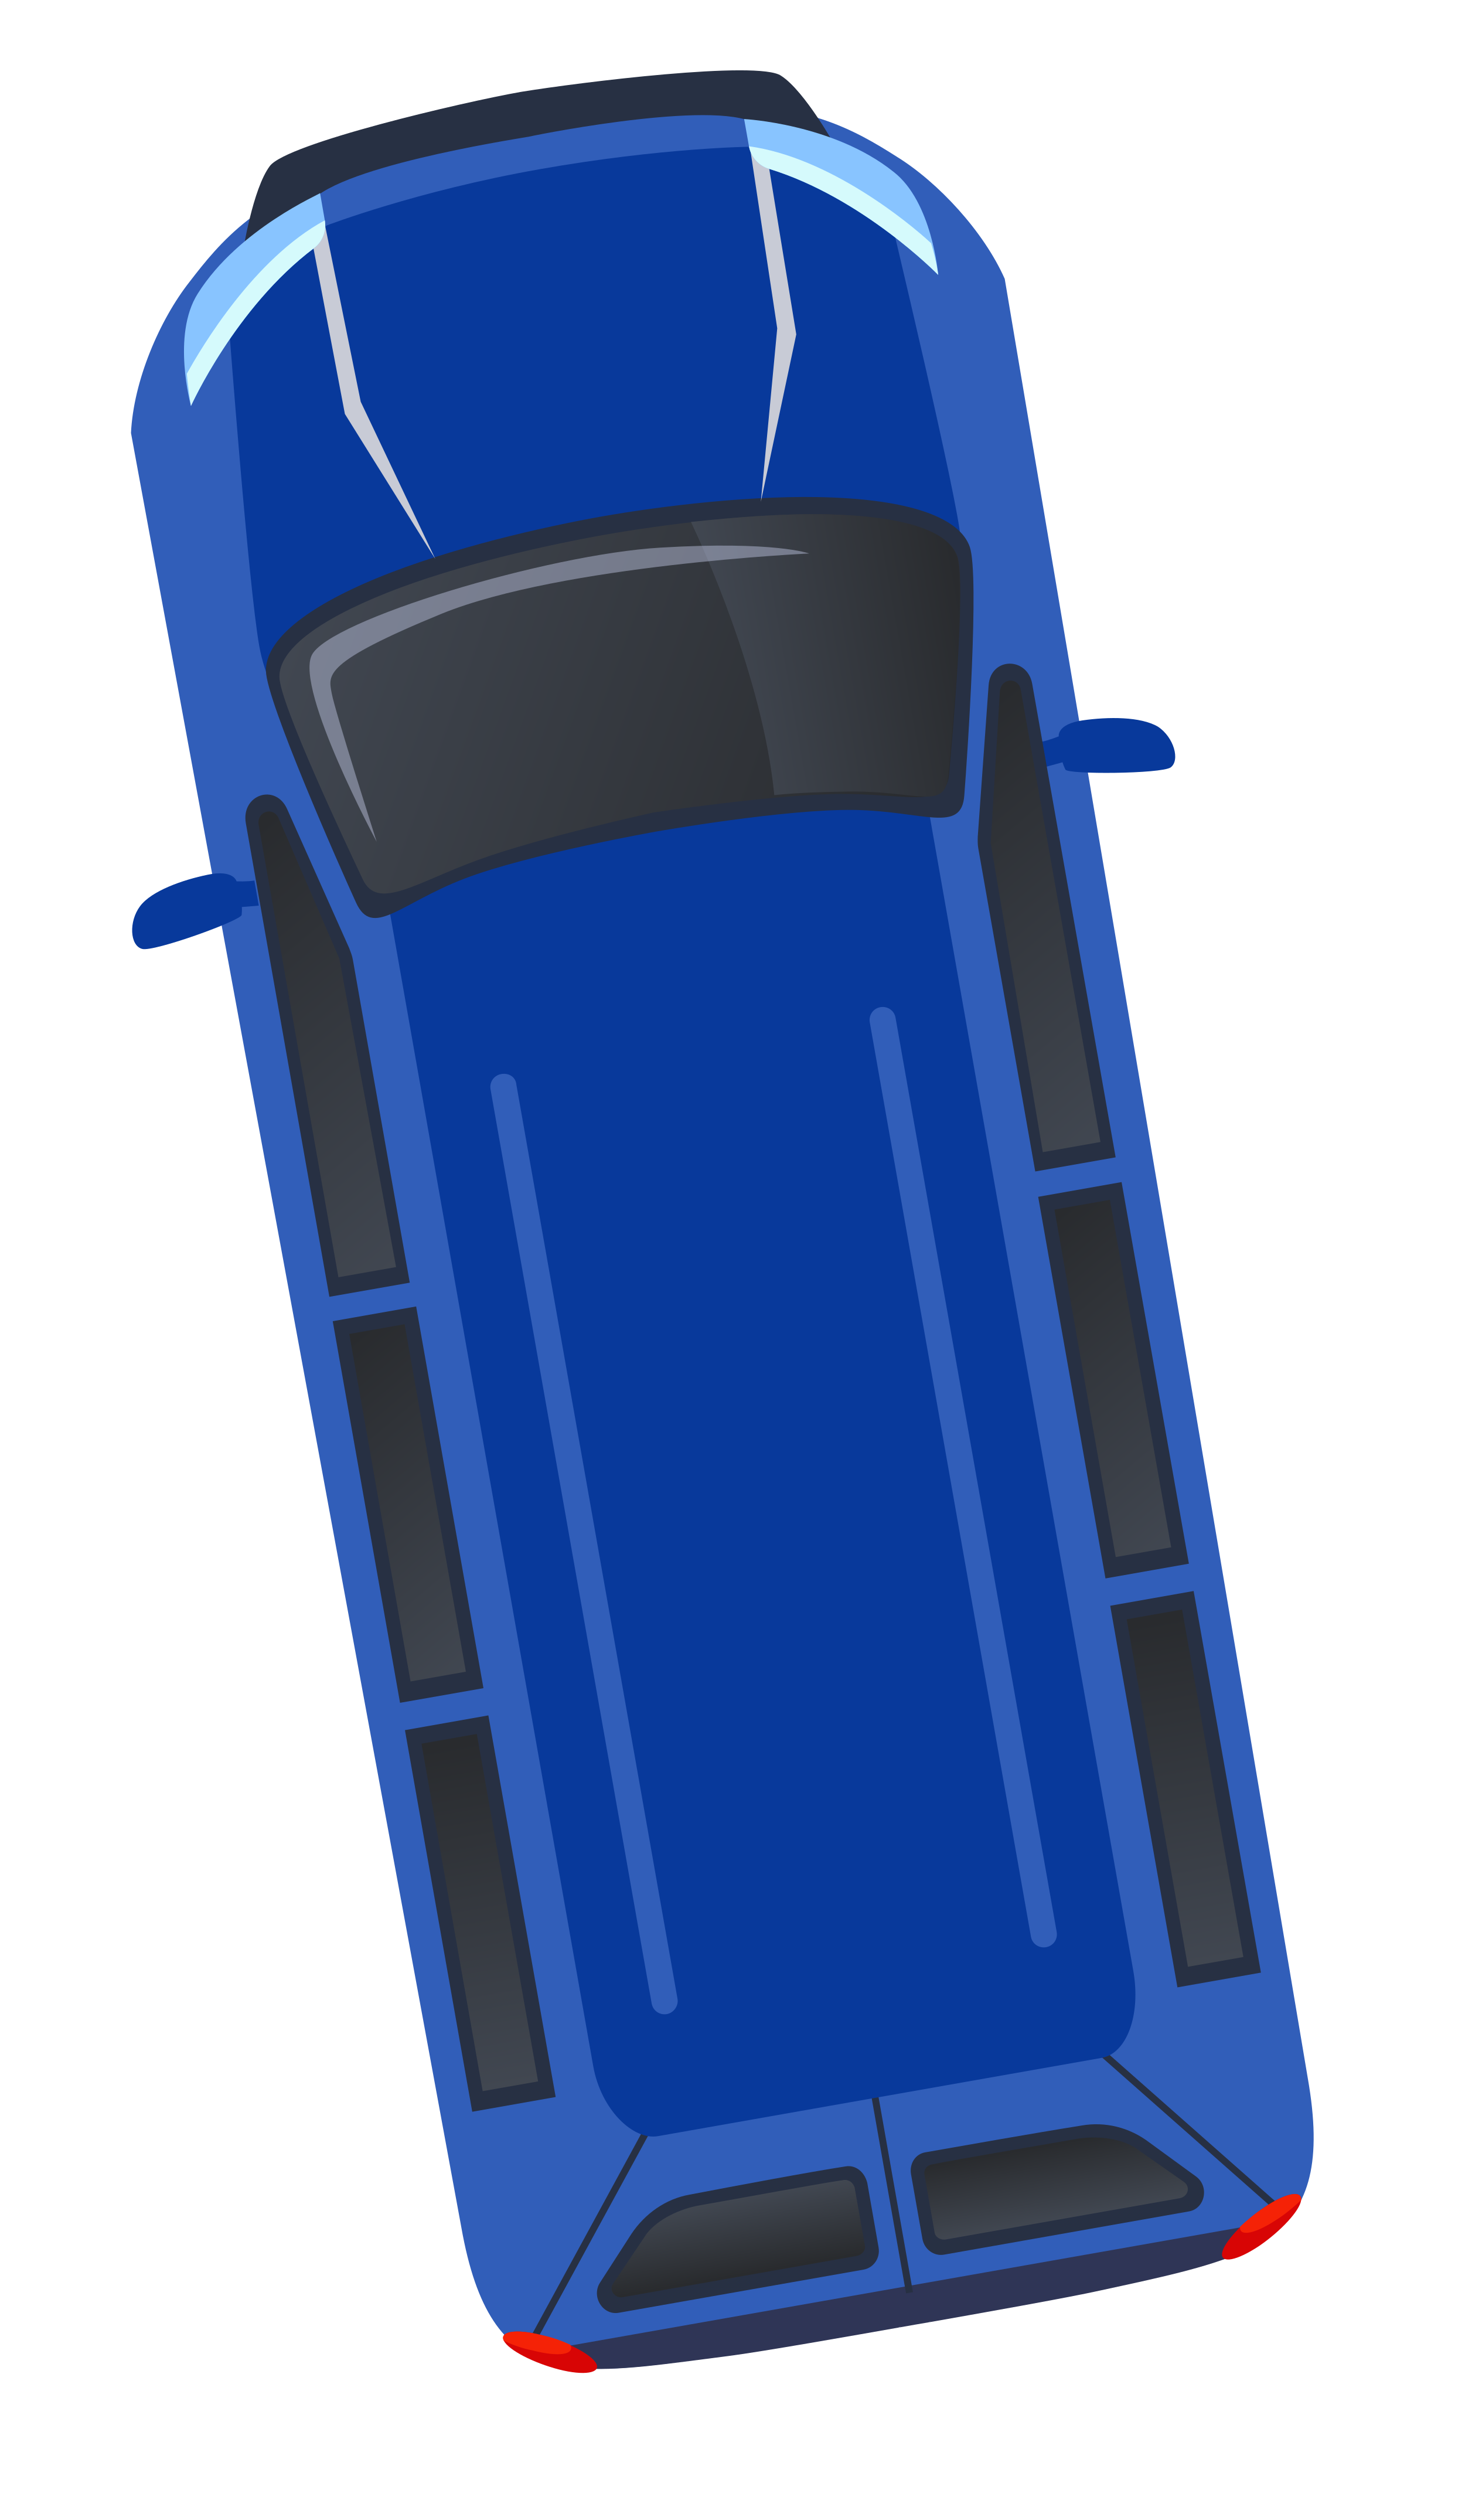 <svg width="17" height="29" viewBox="0 0 17 29" fill="none" xmlns="http://www.w3.org/2000/svg">
<path d="M10.774 26.941C10.801 26.926 10.802 26.936 10.774 26.941V26.941Z" fill="#CACAE3"/>
<path d="M10.411 1.821C9.931 1.516 9.293 1.138 8.143 1.259C8.143 1.259 6.647 1.469 6.154 1.556C5.643 1.646 4.139 1.965 4.139 1.965C3.008 2.246 2.547 2.818 2.2 3.269C1.851 3.712 1.549 4.418 1.52 5.023L5.353 25.837C5.696 27.782 6.639 27.57 8.455 27.322C8.837 27.273 9.902 27.085 10.457 26.988C10.483 26.983 10.544 26.972 10.615 26.96C10.694 26.946 10.747 26.936 10.773 26.932C11.328 26.834 12.393 26.646 12.768 26.562C14.559 26.165 15.518 26.05 15.175 24.105L11.659 3.235C11.417 2.688 10.89 2.118 10.411 1.821Z" fill="#315EB9"/>
<path d="M10.45 26.998C10.42 26.993 10.421 27.003 10.45 26.998V26.998Z" fill="#CACAE3"/>
<path d="M8.72 1.702C8.72 1.702 7.687 1.711 6.262 1.963C4.836 2.214 3.79 2.616 3.79 2.616L2.66 3.823C2.66 3.823 2.883 6.787 3.008 7.492C3.132 8.196 3.642 8.668 3.642 8.668L10.912 7.387C11.087 7.093 11.162 6.644 11.146 6.247C11.131 5.851 10.303 2.394 10.303 2.394L8.72 1.702Z" fill="#08399B"/>
<path d="M2.413 10.147C2.116 10.208 1.757 10.335 1.625 10.513C1.493 10.69 1.506 10.969 1.649 11.008C1.783 11.047 2.806 10.676 2.804 10.613C2.811 10.549 2.806 10.522 2.806 10.522L3.003 10.506L2.952 10.215C2.873 10.229 2.745 10.224 2.745 10.224C2.745 10.224 2.711 10.085 2.413 10.147Z" fill="#08399B"/>
<path d="M12.562 8.357C12.261 8.401 12.286 8.542 12.286 8.542C12.286 8.542 12.168 8.59 12.089 8.604L12.14 8.895L12.33 8.843C12.33 8.843 12.335 8.869 12.363 8.928C12.392 8.986 13.47 8.978 13.584 8.903C13.697 8.82 13.622 8.552 13.437 8.43C13.235 8.312 12.863 8.314 12.562 8.357Z" fill="#08399B"/>
<path d="M10.774 26.941C10.801 26.926 10.802 26.936 10.774 26.941V26.941Z" fill="#787878"/>
<path d="M6.694 27.47C7.156 27.515 7.738 27.422 8.457 27.331C8.839 27.282 9.904 27.094 10.459 26.996C10.485 26.992 10.546 26.981 10.617 26.968C10.696 26.954 10.749 26.945 10.775 26.941C11.33 26.843 12.395 26.655 12.77 26.571C13.443 26.425 14.003 26.308 14.416 26.126L14.402 25.838L6.621 27.21L6.694 27.47Z" fill="#2F3556"/>
<path d="M10.45 26.998C10.42 26.993 10.421 27.003 10.45 26.998V26.998Z" fill="#787878"/>
<path d="M10.136 23.995L10.057 24.009L10.514 26.605L10.594 26.591L10.136 23.995Z" fill="#273043"/>
<path d="M9.812 25.132C9.414 25.193 8.536 25.357 8 25.46C7.728 25.508 7.485 25.678 7.327 25.915L6.964 26.478C6.857 26.642 6.995 26.863 7.18 26.83L10.023 26.329C10.137 26.308 10.217 26.195 10.195 26.071L10.064 25.323C10.031 25.193 9.926 25.112 9.812 25.132Z" fill="#273043"/>
<path d="M9.784 25.291C9.474 25.336 8.605 25.499 8.112 25.585C7.892 25.624 7.64 25.741 7.506 25.91L7.118 26.487C7.059 26.561 7.132 26.666 7.228 26.649L9.939 26.171C10.001 26.16 10.046 26.107 10.037 26.054L9.917 25.376C9.897 25.316 9.846 25.28 9.784 25.291Z" fill="url(#paint0_linear_1040_28813)"/>
<path d="M13.338 24.855C13.107 24.678 12.823 24.61 12.55 24.658C12.021 24.742 11.14 24.898 10.736 24.969C10.621 24.989 10.55 25.102 10.572 25.225L10.704 25.973C10.726 26.096 10.839 26.176 10.954 26.156L13.797 25.654C13.982 25.622 14.037 25.367 13.88 25.25L13.338 24.855Z" fill="#273043"/>
<path d="M13.167 24.912C12.984 24.799 12.708 24.775 12.488 24.814C11.995 24.901 11.122 25.046 10.815 25.109C10.754 25.12 10.717 25.172 10.727 25.224L10.846 25.902C10.856 25.955 10.916 25.99 10.978 25.979L13.689 25.501C13.785 25.484 13.82 25.369 13.737 25.311L13.167 24.912Z" fill="url(#paint1_linear_1040_28813)"/>
<path d="M7.539 24.573L6.158 27.108L6.229 27.147L7.61 24.612L7.539 24.573Z" fill="#273043"/>
<path d="M12.688 23.673L12.635 23.733L14.799 25.644L14.852 25.584L12.688 23.673Z" fill="#273043"/>
<path d="M10.774 26.941C10.801 26.926 10.802 26.936 10.774 26.941V26.941Z" fill="#D6D6F0"/>
<path d="M10.45 26.998C10.42 26.993 10.421 27.003 10.45 26.998V26.998Z" fill="#D6D6F0"/>
<path d="M10.459 26.996C10.422 27.003 10.429 26.992 10.459 26.996V26.996Z" fill="#D6D6F0"/>
<path d="M13.015 13.713L12.047 13.884L12.828 18.311L13.796 18.14L13.015 13.713Z" fill="#273043"/>
<path d="M12.879 13.919L12.236 14.032L12.947 18.063L13.59 17.95L12.879 13.919Z" fill="url(#paint2_linear_1040_28813)"/>
<path d="M13.851 18.457L12.883 18.628L13.663 23.055L14.632 22.884L13.851 18.457Z" fill="#273043"/>
<path d="M13.717 18.672L13.074 18.785L13.785 22.816L14.428 22.703L13.717 18.672Z" fill="url(#paint3_linear_1040_28813)"/>
<path d="M11.472 7.95L11.346 9.706C11.345 9.751 11.344 9.797 11.352 9.841L12.013 13.59L12.946 13.426L11.978 7.934C11.922 7.617 11.496 7.619 11.472 7.95Z" fill="#273043"/>
<path d="M11.603 8.018L11.496 9.779L12.101 13.366L12.77 13.248L11.845 8.003C11.819 7.853 11.621 7.861 11.603 8.018Z" fill="url(#paint4_linear_1040_28813)"/>
<path d="M4.829 15.156L3.861 15.327L4.642 19.754L5.61 19.584L4.829 15.156Z" fill="#273043"/>
<path d="M4.695 15.362L4.053 15.475L4.764 19.506L5.406 19.393L4.695 15.362Z" fill="url(#paint5_linear_1040_28813)"/>
<path d="M5.667 19.9L4.699 20.071L5.48 24.498L6.448 24.327L5.667 19.9Z" fill="#273043"/>
<path d="M5.533 20.115L4.891 20.228L5.601 24.259L6.244 24.146L5.533 20.115Z" fill="url(#paint6_linear_1040_28813)"/>
<path d="M3.332 9.386C3.197 9.083 2.794 9.218 2.853 9.552L3.822 15.044L4.755 14.88L4.094 11.13C4.086 11.086 4.069 11.044 4.053 11.001L3.332 9.386Z" fill="#273043"/>
<path d="M3.234 9.494C3.172 9.351 2.974 9.413 3.002 9.571L3.927 14.817L4.596 14.699L3.938 11.121L3.234 9.494Z" fill="url(#paint7_linear_1040_28813)"/>
<path d="M4.491 10.398L6.884 23.97C6.973 24.471 7.345 24.832 7.635 24.781L12.784 23.873C13.075 23.822 13.241 23.375 13.151 22.864L10.741 9.196C10.741 9.196 9.413 8.668 7.732 8.964C6.051 9.26 4.491 10.398 4.491 10.398Z" fill="#08399B"/>
<path d="M9.673 5.772C8.759 5.733 7.649 5.874 6.98 5.992C6.32 6.109 5.221 6.357 4.375 6.706C3.529 7.055 3.078 7.434 3.086 7.786C3.094 8.139 3.939 10.05 4.131 10.47C4.323 10.89 4.641 10.48 5.389 10.193C6.137 9.907 7.624 9.645 7.624 9.645C7.624 9.645 9.112 9.383 9.913 9.396C10.714 9.409 11.16 9.675 11.19 9.225C11.226 8.765 11.367 6.68 11.254 6.346C11.14 6.012 10.587 5.81 9.673 5.772Z" fill="#273043"/>
<path d="M9.598 5.966C8.715 5.95 7.651 6.092 7.009 6.205C6.366 6.319 5.318 6.549 4.495 6.875C3.672 7.202 3.242 7.541 3.242 7.85C3.242 8.158 4.036 9.833 4.21 10.202C4.384 10.57 4.825 10.239 5.55 9.975C6.274 9.711 7.585 9.425 7.585 9.425C7.585 9.425 8.965 9.218 9.726 9.211C10.495 9.202 10.973 9.39 11.012 8.993C11.05 8.587 11.214 6.743 11.109 6.453C11.003 6.163 10.474 5.993 9.598 5.966Z" fill="url(#paint8_linear_1040_28813)"/>
<path d="M9.599 5.967C9.098 5.955 8.534 6 8.018 6.055C8.133 6.298 8.85 7.841 8.985 9.224C9.27 9.192 9.668 9.185 9.894 9.182C10.665 9.182 10.967 9.401 11.004 8.995C11.042 8.589 11.207 6.745 11.1 6.446C11.003 6.155 10.474 5.985 9.599 5.967Z" fill="url(#paint9_linear_1040_28813)"/>
<path opacity="0.44" d="M3.617 7.602C3.426 8.008 4.371 9.765 4.371 9.765C4.371 9.765 3.885 8.245 3.849 8.042C3.812 7.831 3.733 7.691 5.129 7.118C6.527 6.553 9.39 6.421 9.39 6.421C9.39 6.421 8.991 6.273 7.662 6.353C6.351 6.43 3.809 7.196 3.617 7.602Z" fill="#C7CCEA"/>
<path d="M5.816 12.46C5.728 12.476 5.678 12.557 5.692 12.636L7.562 23.242C7.578 23.33 7.659 23.379 7.738 23.365C7.818 23.351 7.876 23.268 7.862 23.189L5.992 12.583C5.985 12.494 5.904 12.444 5.816 12.46Z" fill="#315EB9"/>
<path d="M10.216 11.684C10.128 11.7 10.079 11.781 10.093 11.86L11.963 22.466C11.978 22.554 12.06 22.603 12.139 22.589C12.227 22.573 12.276 22.492 12.262 22.413L10.392 11.807C10.377 11.719 10.295 11.67 10.216 11.684Z" fill="#315EB9"/>
<path d="M6.28 27.088C5.985 27.013 5.792 27.047 5.847 27.155C5.903 27.264 6.192 27.412 6.487 27.488C6.781 27.563 6.975 27.529 6.919 27.42C6.864 27.312 6.575 27.163 6.28 27.088Z" fill="#D80505"/>
<path d="M6.618 27.201C6.519 27.155 6.402 27.112 6.28 27.088C5.985 27.013 5.792 27.047 5.847 27.155C5.946 27.202 6.063 27.245 6.185 27.268C6.479 27.344 6.674 27.318 6.618 27.201Z" fill="#F52206"/>
<path d="M14.668 25.609C14.417 25.781 14.196 26.019 14.181 26.14C14.166 26.261 14.351 26.228 14.611 26.055C14.862 25.884 15.083 25.645 15.098 25.525C15.113 25.404 14.919 25.438 14.668 25.609Z" fill="#D80505"/>
<path d="M14.669 25.609C14.571 25.672 14.476 25.752 14.39 25.831C14.375 25.951 14.56 25.919 14.82 25.746C14.918 25.683 15.012 25.603 15.098 25.524C15.113 25.404 14.92 25.438 14.669 25.609Z" fill="#F52206"/>
<path d="M6.057 1.064C6.048 1.066 6.048 1.066 6.057 1.064C6.048 1.066 6.039 1.067 6.039 1.067C5.361 1.187 3.331 1.663 3.132 1.925C2.933 2.187 2.818 2.924 2.818 2.924C2.818 2.924 3.302 2.839 3.576 2.382C3.826 1.948 5.919 1.624 6.122 1.588C6.122 1.588 6.122 1.588 6.131 1.587C6.139 1.585 6.139 1.585 6.139 1.585C6.349 1.539 8.42 1.137 8.804 1.46C9.208 1.797 9.701 1.71 9.701 1.71C9.701 1.71 9.341 1.057 9.064 0.879C8.805 0.697 6.727 0.955 6.057 1.064Z" fill="#273043"/>
<path d="M3.764 2.575L3.614 2.756L4.002 4.802L5.052 6.486L4.186 4.661L3.764 2.575Z" fill="#C8CBD6"/>
<path d="M9.019 3.809L8.829 5.821L9.24 3.879L8.904 1.823L8.702 1.705L9.019 3.809Z" fill="#C8CBD6"/>
<path d="M2.295 3.406C1.989 3.887 2.216 4.709 2.216 4.709C2.216 4.709 2.731 3.565 3.645 2.878C3.741 2.806 3.791 2.68 3.769 2.556L3.714 2.24C3.724 2.247 2.77 2.651 2.295 3.406Z" fill="#88C4FF"/>
<path d="M2.168 4.336C2.188 4.55 2.216 4.709 2.216 4.709C2.216 4.709 2.731 3.565 3.644 2.878C3.741 2.806 3.791 2.68 3.769 2.556C2.949 3 2.34 4.024 2.168 4.336Z" fill="#D5FAFC"/>
<path d="M8.635 1.381L8.691 1.697C8.712 1.821 8.803 1.923 8.918 1.957C10.011 2.29 10.887 3.189 10.887 3.189C10.887 3.189 10.818 2.339 10.367 1.992C9.67 1.434 8.635 1.381 8.635 1.381Z" fill="#88C4FF"/>
<path d="M8.691 1.697C8.713 1.82 8.804 1.922 8.919 1.957C10.012 2.29 10.887 3.189 10.887 3.189C10.887 3.189 10.868 3.029 10.805 2.822C10.544 2.578 9.621 1.824 8.691 1.697Z" fill="#D5FAFC"/>
<defs>
<linearGradient id="paint0_linear_1040_28813" x1="8.426" y1="25.528" x2="8.581" y2="26.407" gradientUnits="userSpaceOnUse">
<stop stop-color="#414751"/>
<stop offset="0.984" stop-color="#292B2E"/>
</linearGradient>
<linearGradient id="paint1_linear_1040_28813" x1="12.33" y1="25.746" x2="12.175" y2="24.868" gradientUnits="userSpaceOnUse">
<stop stop-color="#414751"/>
<stop offset="0.984" stop-color="#292B2E"/>
</linearGradient>
<linearGradient id="paint2_linear_1040_28813" x1="14.157" y1="17.477" x2="11.669" y2="14.511" gradientUnits="userSpaceOnUse">
<stop stop-color="#414751"/>
<stop offset="0.984" stop-color="#292B2E"/>
</linearGradient>
<linearGradient id="paint3_linear_1040_28813" x1="14.105" y1="22.756" x2="13.395" y2="18.727" gradientUnits="userSpaceOnUse">
<stop stop-color="#414751"/>
<stop offset="0.984" stop-color="#292B2E"/>
</linearGradient>
<linearGradient id="paint4_linear_1040_28813" x1="13.575" y1="12.583" x2="10.486" y2="8.9" gradientUnits="userSpaceOnUse">
<stop stop-color="#414751"/>
<stop offset="0.984" stop-color="#292B2E"/>
</linearGradient>
<linearGradient id="paint5_linear_1040_28813" x1="5.977" y1="18.919" x2="3.488" y2="15.954" gradientUnits="userSpaceOnUse">
<stop stop-color="#414751"/>
<stop offset="0.984" stop-color="#292B2E"/>
</linearGradient>
<linearGradient id="paint6_linear_1040_28813" x1="5.925" y1="24.199" x2="5.214" y2="20.17" gradientUnits="userSpaceOnUse">
<stop stop-color="#414751"/>
<stop offset="0.984" stop-color="#292B2E"/>
</linearGradient>
<linearGradient id="paint7_linear_1040_28813" x1="5.255" y1="14.145" x2="2.027" y2="10.297" gradientUnits="userSpaceOnUse">
<stop stop-color="#414751"/>
<stop offset="0.984" stop-color="#292B2E"/>
</linearGradient>
<linearGradient id="paint8_linear_1040_28813" x1="3.597" y1="6.809" x2="10.858" y2="9.451" gradientUnits="userSpaceOnUse">
<stop stop-color="#414751"/>
<stop offset="0.984" stop-color="#292B2E"/>
</linearGradient>
<linearGradient id="paint9_linear_1040_28813" x1="8.332" y1="7.837" x2="11.266" y2="7.32" gradientUnits="userSpaceOnUse">
<stop stop-color="#414751"/>
<stop offset="0.984" stop-color="#292B2E"/>
</linearGradient>
</defs>
</svg>
